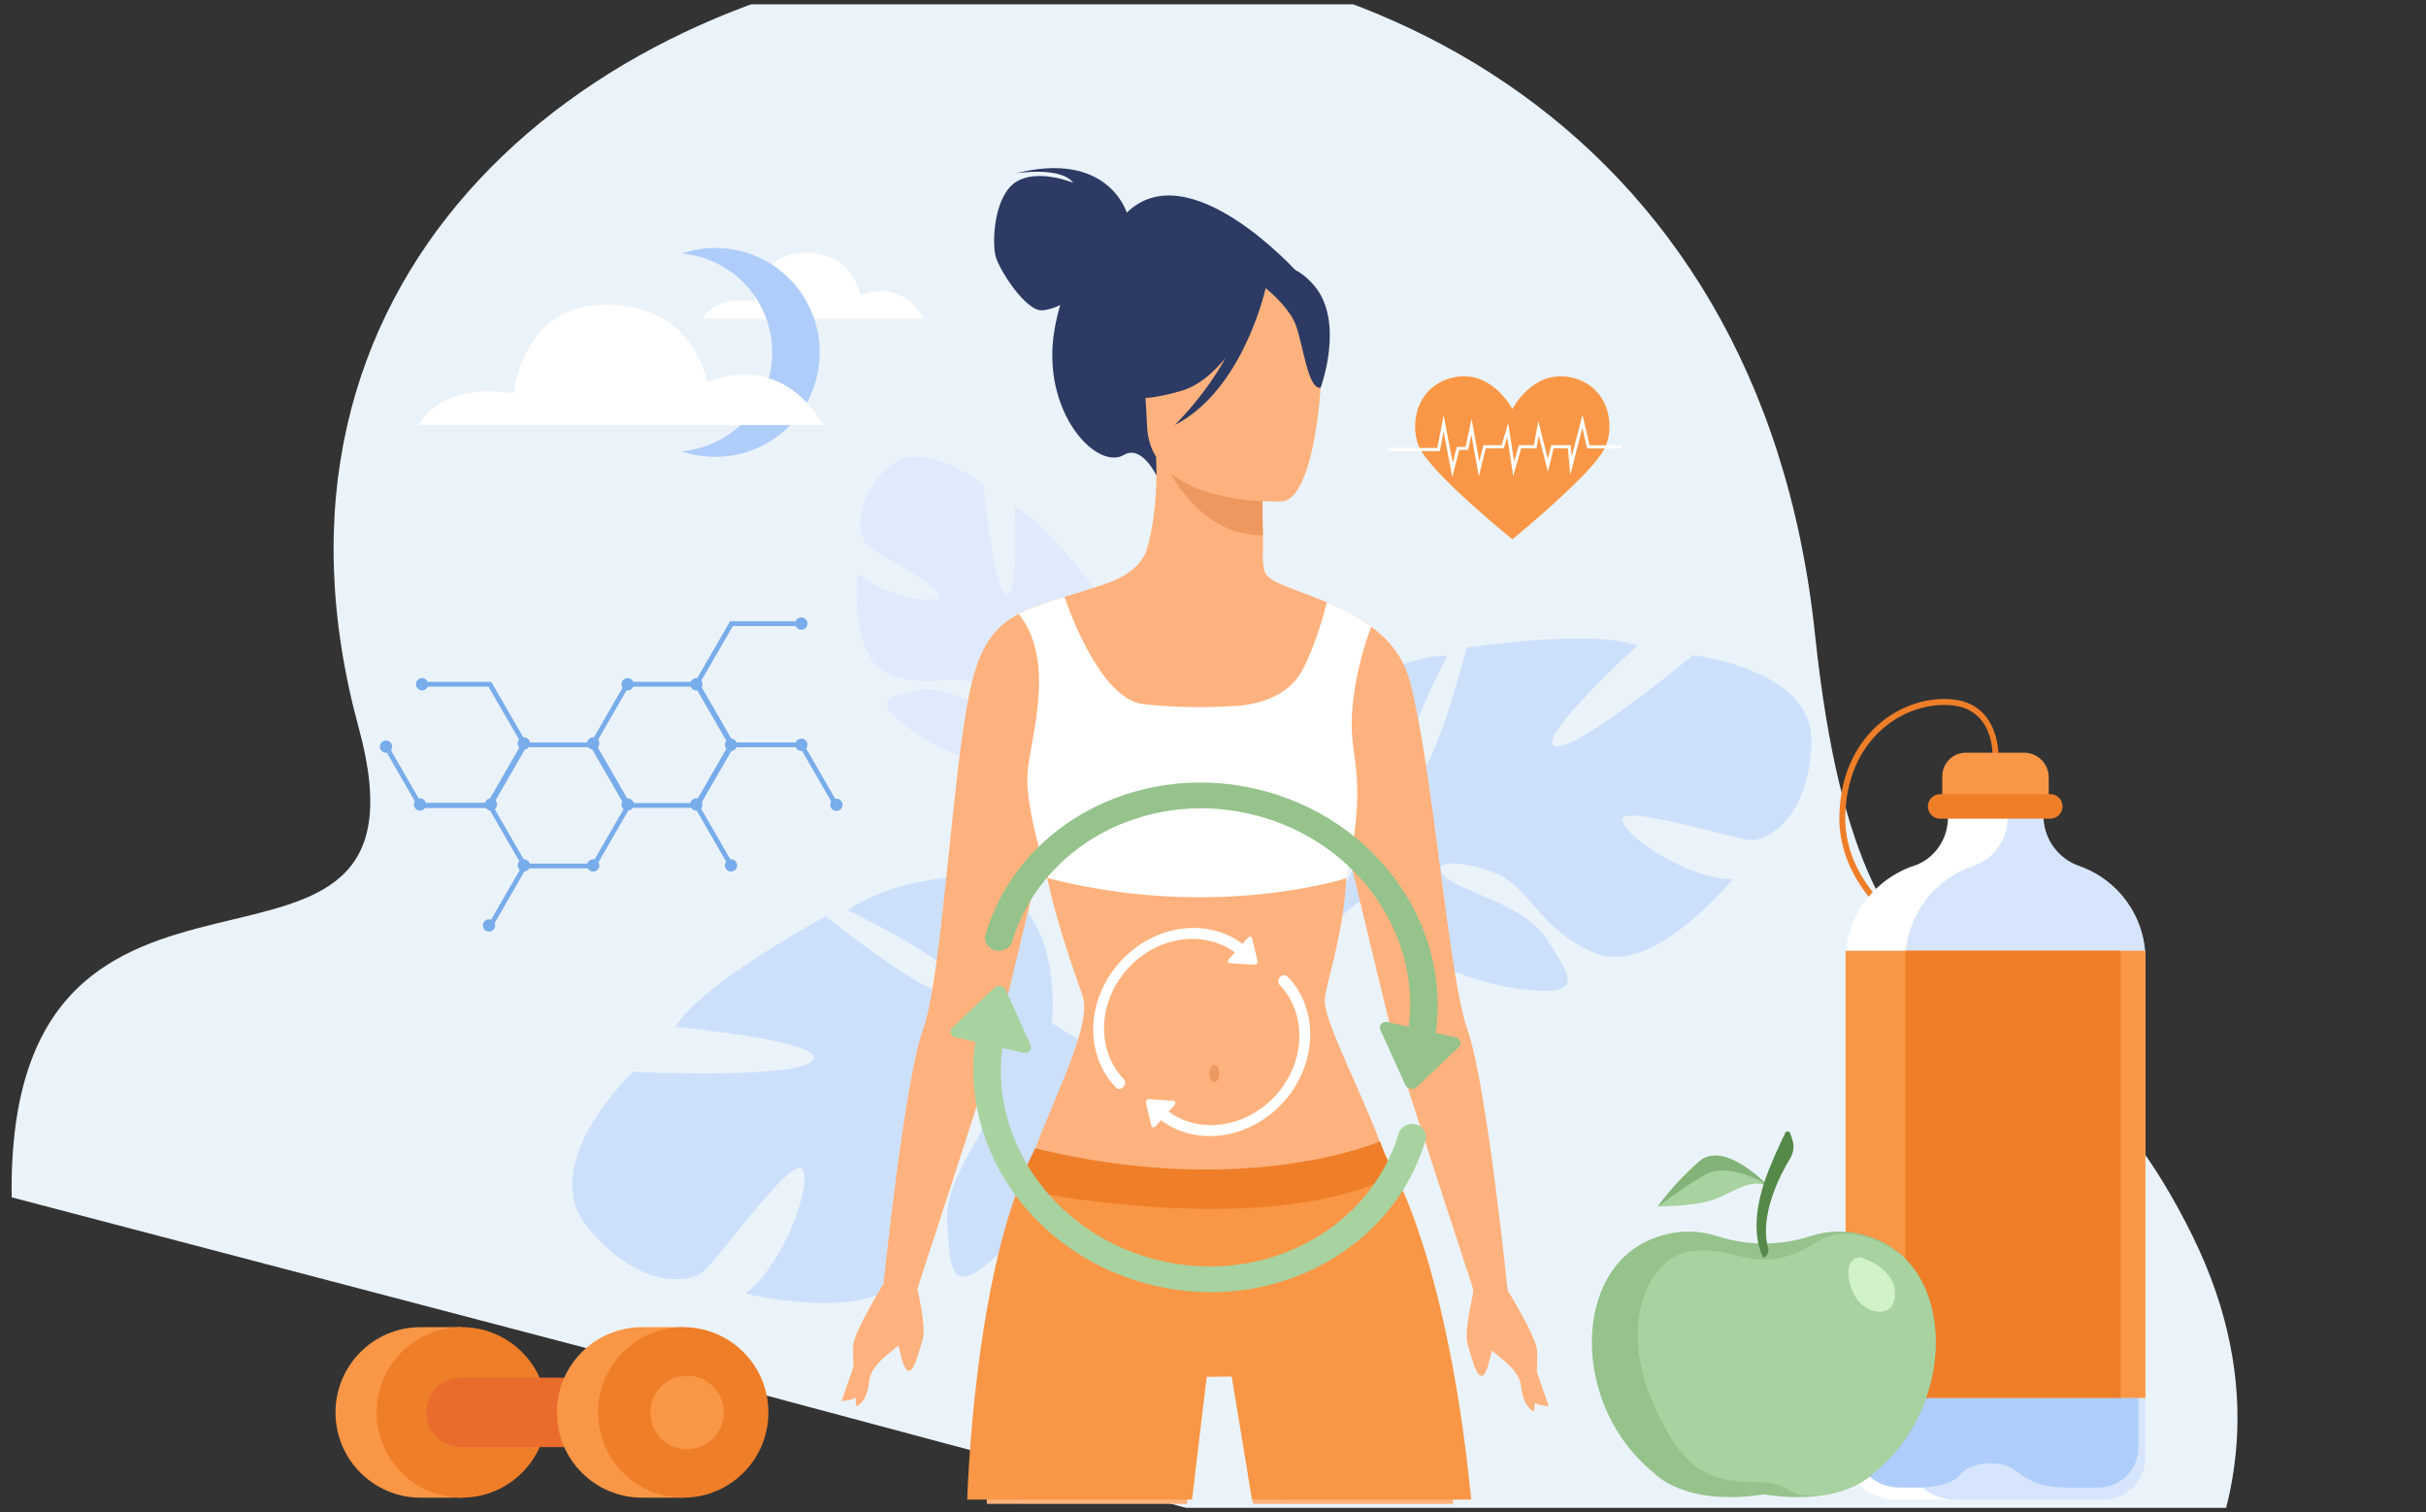 <svg width="146" height="91" viewBox="0 0 146 91" fill="none" xmlns="http://www.w3.org/2000/svg">
<rect x="0" y="0" width="146" height="91" fill="#333333" stroke="none"/>
<g clip-path="url(#clip0_108_1929)">
<path d="M0.702 72.051L44.341 83.502L55.958 86.611L59.806 87.641L71.445 90.756L124.619 104.988C124.619 104.988 140.96 92.649 131.939 74.354C122.586 55.386 112.234 66.666 109.223 38.12C102.612 -24.533 6.977 -9.737 21.593 43.815C26.856 63.097 0.346 46.494 0.702 72.052L0.702 72.051Z" fill="#EBF3FA"/>
<path d="M66.247 36.266C66.247 36.266 64.698 41.232 63.792 40.886C62.887 40.541 65.917 35.477 65.917 35.477C65.917 35.477 62.797 31.228 61.067 30.512C61.067 30.512 61.326 36.304 60.533 35.746C59.741 35.188 59.192 29.173 59.192 29.173C59.192 29.173 55.317 26.089 53.273 28.271C51.229 30.453 51.666 32.321 52.218 32.82C52.771 33.318 56.885 35.44 56.497 35.914C56.109 36.389 52.898 35.77 51.613 34.473C51.613 34.473 51.082 39.573 53.424 40.546C55.765 41.52 57.188 40.506 58.625 41.133C60.061 41.762 60.871 42.67 59.984 42.675C59.097 42.679 56.895 41.187 55.277 41.542C53.659 41.898 52.446 42.002 54.29 43.528C56.134 45.054 59.989 46.765 61.578 45.567C61.648 45.515 61.714 45.464 61.777 45.417C61.663 45.525 61.578 45.567 61.578 45.567C61.842 45.993 61.85 47.361 61.814 48.388C61.797 48.557 61.785 48.796 61.779 49.128C61.77 49.274 61.762 49.394 61.756 49.477C61.515 51.693 59.453 54.642 59.453 54.642L59.832 54.996C62.501 52.338 62.17 48.811 62.17 48.811C62.156 46.146 63.168 44.368 63.168 44.368C63.168 44.368 68.332 44.255 68.083 40.24C68.083 40.24 67.585 37.59 66.246 36.265L66.247 36.266Z" fill="#DFEBFD"/>
<path d="M51.031 54.786C51.031 54.786 58.629 58.391 57.871 59.764C57.114 61.138 49.694 55.137 49.694 55.137C49.694 55.137 42.19 59.18 40.654 61.792C40.654 61.792 49.981 62.684 48.909 63.829C47.837 64.974 38.088 64.496 38.088 64.496C38.088 64.496 32.278 70.013 35.309 73.782C38.341 77.553 41.428 77.273 42.35 76.5C43.272 75.727 47.595 69.61 48.267 70.339C48.939 71.069 47.224 76.077 44.859 77.844C44.859 77.844 52.9 79.846 54.986 76.312C57.072 72.777 55.771 70.266 57.101 68.106C58.429 65.945 60.066 64.85 59.874 66.274C59.681 67.697 56.796 70.891 56.999 73.566C57.202 76.24 57.096 78.208 59.954 75.596C62.812 72.984 66.421 67.189 64.862 64.371C64.794 64.248 64.73 64.13 64.667 64.018C64.814 64.227 64.862 64.371 64.862 64.371C65.604 64.044 67.794 64.341 69.43 64.63C69.696 64.696 70.077 64.77 70.606 64.853C70.839 64.9 71.028 64.94 71.16 64.969C74.65 65.855 78.905 69.827 78.905 69.827L79.557 69.299C75.905 64.42 70.187 64.155 70.187 64.155C65.921 63.576 63.304 61.552 63.304 61.552C63.304 61.552 64.289 53.246 57.806 52.739C57.806 52.739 53.454 52.94 51.032 54.785L51.031 54.786Z" fill="#CDE0FB"/>
<path d="M109.019 44.678C109.16 40.255 101.882 39.425 101.882 39.425C101.882 39.425 95.023 45.145 93.611 44.9C92.198 44.654 98.521 38.863 98.521 38.863C95.963 37.802 88.257 38.982 88.257 38.982C88.257 38.982 86.137 47.454 84.828 46.868C83.519 46.282 87.088 39.462 87.088 39.462C84.303 39.448 81.013 41.7 81.013 41.7C76.555 45.642 81.842 51.166 81.842 51.166C81.842 51.166 81.044 54.086 78.245 56.86C78.245 56.86 77.655 57.35 76.927 58.267L77.623 58.479C77.736 58.31 77.854 58.149 77.976 57.997C77.976 57.995 77.977 57.994 77.978 57.994C77.98 57.992 77.982 57.989 77.984 57.987C78.064 57.894 78.179 57.762 78.321 57.602C78.321 57.602 78.321 57.602 78.321 57.601C78.321 57.601 78.321 57.601 78.322 57.6C78.661 57.249 78.899 56.985 79.057 56.791C79.057 56.791 79.058 56.79 79.058 56.789C80.094 55.677 81.531 54.254 82.252 54.084C82.252 54.084 82.207 53.952 82.2 53.719C82.217 53.836 82.234 53.957 82.252 54.084C82.663 57.002 88.486 59.248 92.01 59.581C95.534 59.914 94.374 58.535 93.052 56.47C91.73 54.404 87.866 53.661 86.942 52.727C86.019 51.793 87.816 51.691 89.975 52.537C92.135 53.384 92.564 55.935 96.032 57.367C99.5 58.8 104.274 52.908 104.274 52.908C101.573 52.919 97.567 50.206 97.657 49.303C97.747 48.399 104.269 50.486 105.367 50.544C106.465 50.6 108.875 49.103 109.016 44.679L109.019 44.678Z" fill="#CDE0FB"/>
<path d="M85.371 26.815C85.96 28.37 91.014 32.454 91.014 32.454C91.014 32.454 92.662 31.115 94.187 29.672C95.329 28.604 96.396 27.48 96.648 26.814C97.248 25.269 96.611 23.058 94.402 22.683C92.203 22.308 91.014 24.613 91.014 24.613C91.014 24.613 89.825 22.308 87.617 22.683C87.233 22.748 86.896 22.87 86.606 23.039C85.23 23.807 84.884 25.541 85.37 26.814L85.371 26.815Z" fill="#F99746"/>
<path d="M67.811 12.795C67.707 12.477 66.458 9.085 61.133 10.43C61.133 10.43 63.815 9.989 64.593 11C64.593 11 62.42 10.101 61.113 10.97C59.806 11.84 59.691 14.605 59.922 15.437C60.153 16.269 61.723 18.711 62.701 18.674C63.072 18.66 63.463 18.522 63.807 18.356C63.673 18.805 63.556 19.293 63.464 19.826C62.609 24.758 65.999 28.355 67.645 27.373C68.7 26.743 69.588 28.6 69.588 28.6L78.087 16.395C78.087 16.395 71.573 9.133 67.811 12.796V12.795Z" fill="#2C3A64"/>
<path d="M79.724 60.193C79.681 61.505 82.008 65.789 83.342 69.49H83.343C84.204 71.88 85.055 74.095 85.512 75.27C85.797 76.003 86.022 76.758 86.178 77.528C86.576 79.483 87.224 83.58 87.437 90.238C87.44 90.327 87.442 90.416 87.445 90.505L75.42 90.502L75.372 90.238L75.108 88.793L75.106 88.785L75.361 82.498L74.603 81.329L72.429 82.15L71.466 90.238L71.436 90.501L59.387 90.498C59.387 90.411 59.387 90.325 59.386 90.239C59.383 88.131 59.381 86.333 59.38 84.801C59.377 79.572 60.315 74.385 62.153 69.49C63.551 65.77 65.62 61.878 65.185 60.049C65.084 59.627 63.626 55.919 62.935 52.399C62.863 52.032 62.792 51.662 62.721 51.294C62.703 51.366 62.686 51.438 62.669 51.51C61.554 56.17 60.101 62.215 59.827 63.215C59.371 64.878 55.17 77.673 55.17 77.673H53.125C53.125 77.673 54.403 65.135 55.554 61.936C56.704 58.737 57.27 46.786 58.365 41.593C58.935 38.895 59.833 37.717 61.308 36.942H61.308V36.94C62.064 36.544 62.971 36.254 64.064 35.918C64.754 35.706 65.517 35.477 66.364 35.194C67.585 34.784 68.721 34.156 69.061 32.911C69.364 31.803 69.583 30.343 69.595 28.592C69.597 28.237 69.591 27.871 69.575 27.494V27.492L69.937 27.547L70.284 27.603L76.011 28.517C76.011 28.517 76.009 28.588 76.005 28.714C76.005 28.734 76.004 28.755 76.003 28.778V28.788C76.002 28.808 76.001 28.83 76.001 28.853C76 28.893 75.999 28.937 75.998 28.985C75.997 29.017 75.996 29.05 75.996 29.086C75.993 29.199 75.991 29.328 75.988 29.468C75.988 29.505 75.987 29.542 75.987 29.58C75.987 29.599 75.986 29.617 75.986 29.636C75.986 29.694 75.984 29.752 75.984 29.812V29.82C75.982 29.93 75.981 30.043 75.981 30.161C75.979 30.408 75.979 30.672 75.981 30.946C75.982 31.064 75.984 31.183 75.985 31.304C75.986 31.331 75.987 31.358 75.987 31.387C75.989 31.503 75.991 31.621 75.994 31.739C75.997 31.897 76.002 32.055 76.007 32.212C76.043 33.237 75.895 33.995 76.172 34.517C76.477 35.091 78.086 35.498 79.851 36.241C80.753 36.621 81.696 37.088 82.527 37.71C83.572 38.49 84.438 39.516 84.824 40.919C86.23 46.036 87.157 58.74 88.307 61.938C89.457 65.137 90.736 77.675 90.736 77.675H88.691C88.691 77.675 84.49 64.88 84.034 63.218C83.893 62.704 83.441 60.856 82.883 58.55C82.374 56.443 81.776 53.954 81.248 51.747C81.198 51.537 81.149 51.33 81.1 51.125C81.072 51.704 81.046 52.282 81.02 52.851C80.861 56.316 79.754 59.27 79.724 60.195L79.724 60.193Z" fill="#FFB27D"/>
<path d="M76.01 28.516C76.01 28.516 75.944 30.42 76.007 32.21C72.63 32.241 70.732 29.228 69.937 27.548L76.011 28.516H76.01Z" fill="#ED985F"/>
<path d="M77.2 30.168C77.2 30.168 69.224 30.6 69.031 25.624C68.84 20.647 67.681 17.351 72.765 16.865C77.85 16.379 78.913 18.239 79.381 19.885C79.849 21.531 79.27 29.927 77.2 30.168Z" fill="#FFB27D"/>
<path d="M79.04 17.127C77.75 15.676 76.83 16.04 76.324 16.51C71.872 14.273 69.194 17.928 69.194 17.928C68.794 21.519 66.298 23.661 66.298 23.661C66.298 23.661 67.787 24.506 71.108 23.516C72.122 23.214 73.01 22.451 73.754 21.538C72.482 23.866 70.696 25.576 70.696 25.576C74.633 23.572 76.032 17.934 76.171 17.339C76.674 17.759 77.671 18.674 77.998 19.596C78.444 20.848 78.721 23.45 79.477 23.333C79.477 23.333 80.975 19.303 79.04 17.128V17.127Z" fill="#2C3A64"/>
<path d="M53.167 77.26C53.167 77.26 51.418 80.104 51.35 80.939C51.282 81.775 51.527 84.632 51.527 84.632C51.527 84.632 52.179 84.452 52.314 83.11C52.45 81.768 54.506 80.963 54.92 80.082C55.334 79.202 55.172 77.375 55.172 77.375L53.167 77.259L53.167 77.26Z" fill="#FFB27D"/>
<path d="M55.204 77.568C55.204 77.568 55.769 79.851 55.525 80.619C55.281 81.387 55.017 82.603 54.633 82.481C54.25 82.359 53.92 80.052 53.92 80.052L55.204 77.568H55.204Z" fill="#FFB27D"/>
<path d="M51.782 81.004C51.761 81.123 50.65 84.303 50.65 84.303C50.65 84.303 51.568 84.309 51.627 83.867C51.687 83.426 51.782 81.003 51.782 81.003V81.004Z" fill="#FFB27D"/>
<path d="M90.686 77.568C90.686 77.568 92.435 80.412 92.503 81.248C92.571 82.083 92.326 84.94 92.326 84.94C92.326 84.94 91.674 84.76 91.539 83.418C91.404 82.076 89.347 81.27 88.934 80.391C88.52 79.511 88.657 77.568 88.657 77.568H90.686H90.686Z" fill="#FFB27D"/>
<path d="M88.65 77.877C88.65 77.877 88.085 80.16 88.329 80.928C88.573 81.695 88.837 82.912 89.22 82.789C89.604 82.667 89.934 80.361 89.934 80.361L88.649 77.877H88.65Z" fill="#FFB27D"/>
<path d="M92.072 81.313C92.092 81.431 93.203 84.611 93.203 84.611C93.203 84.611 92.286 84.618 92.226 84.176C92.166 83.734 92.072 81.312 92.072 81.312L92.072 81.313Z" fill="#FFB27D"/>
<path d="M62.153 69.491C62.153 69.491 70.403 72.032 83.342 69.491C83.342 69.491 87.019 74.882 88.54 90.238H75.347L74.123 82.833L72.621 82.856L71.74 90.238H58.209C58.209 90.238 58.59 76.433 62.154 69.491H62.153Z" fill="#F99746"/>
<path d="M81.385 44.472C81.535 46.068 82.043 47.582 81.247 51.745C81.181 52.093 81.105 52.461 81.019 52.848C81.019 52.848 73.109 55.428 63.081 52.848C63.081 52.848 63.025 52.682 62.935 52.399C62.862 52.17 62.77 51.866 62.668 51.511C62.259 50.081 61.71 47.828 61.848 46.404C62.063 44.185 63.553 39.79 61.307 36.942H61.308V36.94C62.063 36.544 62.971 36.253 64.063 35.918C64.063 35.918 66.06 42.044 68.783 42.367C71.507 42.689 73.905 42.501 73.905 42.501C73.905 42.501 77.126 42.61 78.341 40.391C79.242 38.747 79.801 36.445 79.851 36.239C80.752 36.619 81.695 37.086 82.526 37.708C82.181 38.539 81.133 41.796 81.385 44.472Z" fill="white"/>
<path d="M88.194 37.529C88.191 37.523 88.189 37.515 88.187 37.509C88.193 37.504 88.196 37.511 88.194 37.529Z" fill="white"/>
<path d="M55.66 19.183C55.554 19.204 54.477 16.758 51.786 17.765C51.786 17.765 51.361 15.071 48.225 15.228C45.679 15.355 45.422 18.145 45.422 18.145C45.422 18.145 43.18 17.673 42.277 19.183H55.66Z" fill="white"/>
<path d="M46.473 21.206C46.473 18.079 44.072 15.515 41.015 15.26C41.654 15.04 42.34 14.92 43.054 14.92C46.522 14.92 49.333 17.735 49.333 21.206C49.333 24.677 46.522 27.491 43.054 27.491C42.34 27.491 41.654 27.372 41.015 27.152C44.072 26.896 46.473 24.332 46.473 21.206Z" fill="#AFCDFB"/>
<path d="M49.634 25.576C49.44 25.615 47.471 21.145 42.553 22.985C42.553 22.985 41.776 18.061 36.044 18.348C31.391 18.58 30.92 23.681 30.92 23.681C30.92 23.681 26.823 22.817 25.172 25.577H49.634V25.576Z" fill="white"/>
<path d="M67.381 57.909C65.341 60.195 65.267 63.502 67.157 65.438C67.277 65.561 67.486 65.547 67.613 65.404C67.74 65.262 67.748 65.056 67.63 64.934C65.981 63.227 66.051 60.327 67.842 58.32C69.708 56.23 72.746 55.888 74.614 57.559L75.074 57.044C72.951 55.147 69.501 55.535 67.382 57.909H67.381Z" fill="white"/>
<path d="M74.026 57.963L75.489 58.059C75.607 58.066 75.707 57.948 75.68 57.835L75.355 56.464C75.329 56.353 75.19 56.329 75.109 56.42L73.947 57.722C73.863 57.815 73.908 57.955 74.025 57.962L74.026 57.963Z" fill="white"/>
<path d="M77.262 66.297C79.302 64.011 79.376 60.704 77.486 58.768C77.366 58.645 77.157 58.659 77.03 58.802C76.903 58.944 76.895 59.15 77.013 59.272C78.663 60.979 78.592 63.879 76.801 65.885C74.935 67.976 71.897 68.317 70.029 66.646L69.569 67.161C71.692 69.059 75.142 68.671 77.261 66.297H77.262Z" fill="white"/>
<path d="M70.617 66.243L69.154 66.147C69.037 66.139 68.936 66.257 68.963 66.371L69.287 67.742C69.313 67.852 69.453 67.876 69.534 67.785L70.696 66.484C70.779 66.39 70.734 66.251 70.617 66.243V66.243Z" fill="white"/>
<path d="M30.44 84.994C30.44 83.062 29.372 81.379 27.794 80.504V79.864H25.315C22.484 79.864 20.19 82.161 20.19 84.994C20.19 87.828 22.484 90.125 25.315 90.125H27.794V89.485C29.372 88.61 30.44 86.928 30.44 84.994Z" fill="#F99746"/>
<path d="M27.794 90.125C30.625 90.125 32.919 87.828 32.919 84.994C32.919 82.161 30.625 79.864 27.794 79.864C24.963 79.864 22.669 82.161 22.669 84.994C22.669 87.828 24.963 90.125 27.794 90.125Z" fill="#EF7E29"/>
<path d="M43.693 87.084H27.737C26.584 87.084 25.649 86.149 25.649 84.994C25.649 83.84 26.584 82.903 27.737 82.903H43.693C44.846 82.903 45.781 83.839 45.781 84.994C45.781 86.148 44.846 87.084 43.693 87.084Z" fill="#EA6C2D"/>
<path d="M43.765 84.994C43.765 83.062 42.696 81.379 41.118 80.504V79.864H38.64C35.809 79.864 33.514 82.161 33.514 84.994C33.514 87.828 35.809 90.125 38.64 90.125H41.118V89.485C42.696 88.61 43.765 86.928 43.765 84.994Z" fill="#F99746"/>
<path d="M41.118 90.125C43.949 90.125 46.244 87.828 46.244 84.994C46.244 82.161 43.949 79.864 41.118 79.864C38.288 79.864 35.993 82.161 35.993 84.994C35.993 87.828 38.288 90.125 41.118 90.125Z" fill="#EF7E29"/>
<path d="M41.568 87.202C42.783 87.081 43.671 85.997 43.551 84.781C43.43 83.564 42.348 82.675 41.132 82.796C39.916 82.916 39.029 84 39.149 85.216C39.269 86.433 40.352 87.322 41.568 87.202Z" fill="#F99746"/>
<path d="M87.401 28.712L86.88 25.972L86.652 27.143H83.58V26.957H86.5L86.882 24.993L87.427 27.858L87.672 26.891H88.202L88.564 25.204L89.027 27.776L89.271 26.791H90.367L90.77 25.468L91.122 27.785L91.406 26.791H92.313L92.579 25.338L93.151 27.624L93.358 26.791H94.531L94.591 27.485L95.237 24.959L95.662 26.798H97.568V26.983H95.514L95.228 25.741L94.503 28.58L94.361 26.976H93.503L93.151 28.387L92.606 26.212L92.466 26.976H91.545L91.067 28.652L90.709 26.3L90.503 26.976H89.415L88.999 28.661L88.549 26.16L88.351 27.076H87.815L87.401 28.712Z" fill="white"/>
<path d="M42.041 48.611H37.669L35.484 44.821L37.669 41.032H42.041L44.227 44.821L42.041 48.611ZM37.835 48.325H41.876L43.896 44.822L41.876 41.319H37.835L35.815 44.822L37.835 48.325Z" fill="#78ACEA"/>
<path d="M29.605 55.831L29.358 55.688L31.419 52.113L29.399 48.611H25.276V48.325H29.564L31.749 52.113L29.605 55.831Z" fill="#78ACEA"/>
<path d="M29.564 48.611H25.193L23.049 44.893L23.296 44.75L25.358 48.325H29.399L31.419 44.821L29.399 41.319H25.276V41.032H29.564L31.75 44.821L29.564 48.611Z" fill="#78ACEA"/>
<path d="M43.895 52.185L41.751 48.468L43.936 44.678H48.308L50.452 48.396L50.204 48.539L48.143 44.964H44.102L42.081 48.468L44.143 52.042L43.895 52.185Z" fill="#78ACEA"/>
<path d="M35.803 52.257H31.515V51.97H35.638L37.658 48.468L35.638 44.964H31.597L29.535 48.539L29.288 48.396L31.432 44.678H35.803L37.989 48.468L35.803 52.257Z" fill="#78ACEA"/>
<path d="M48.225 44.964H43.936L41.751 41.176L43.936 37.386H48.225V37.672H44.102L42.081 41.176L44.102 44.678H48.225V44.964Z" fill="#78ACEA"/>
<path d="M35.329 44.739C35.329 44.535 35.495 44.37 35.698 44.37C35.902 44.37 36.068 44.535 36.068 44.739C36.068 44.943 35.902 45.109 35.698 45.109C35.495 45.109 35.329 44.943 35.329 44.739Z" fill="#78ACEA"/>
<path d="M31.158 44.739C31.158 44.535 31.324 44.37 31.527 44.37C31.731 44.37 31.897 44.535 31.897 44.739C31.897 44.943 31.731 45.109 31.527 45.109C31.324 45.109 31.158 44.943 31.158 44.739Z" fill="#78ACEA"/>
<path d="M31.158 52.078C31.158 51.874 31.324 51.708 31.527 51.708C31.731 51.708 31.897 51.874 31.897 52.078C31.897 52.282 31.731 52.447 31.527 52.447C31.324 52.447 31.158 52.282 31.158 52.078Z" fill="#78ACEA"/>
<path d="M29.061 55.69C29.061 55.486 29.227 55.32 29.431 55.32C29.635 55.32 29.8 55.486 29.8 55.69C29.8 55.894 29.635 56.06 29.431 56.06C29.227 56.06 29.061 55.894 29.061 55.69Z" fill="#78ACEA"/>
<path d="M35.699 52.447C35.903 52.447 36.068 52.282 36.068 52.078C36.068 51.873 35.903 51.708 35.699 51.708C35.495 51.708 35.33 51.873 35.33 52.078C35.33 52.282 35.495 52.447 35.699 52.447Z" fill="#78ACEA"/>
<path d="M37.403 48.409C37.403 48.205 37.568 48.039 37.772 48.039C37.976 48.039 38.142 48.205 38.142 48.409C38.142 48.613 37.976 48.779 37.772 48.779C37.568 48.779 37.403 48.613 37.403 48.409Z" fill="#78ACEA"/>
<path d="M41.538 48.409C41.538 48.205 41.703 48.039 41.907 48.039C42.111 48.039 42.277 48.205 42.277 48.409C42.277 48.613 42.111 48.779 41.907 48.779C41.703 48.779 41.538 48.613 41.538 48.409Z" fill="#78ACEA"/>
<path d="M29.546 48.779C29.75 48.779 29.915 48.613 29.915 48.409C29.915 48.205 29.75 48.039 29.546 48.039C29.342 48.039 29.177 48.205 29.177 48.409C29.177 48.613 29.342 48.779 29.546 48.779Z" fill="#78ACEA"/>
<path d="M24.906 48.409C24.906 48.205 25.072 48.039 25.276 48.039C25.48 48.039 25.645 48.205 25.645 48.409C25.645 48.613 25.48 48.779 25.276 48.779C25.072 48.779 24.906 48.613 24.906 48.409Z" fill="#78ACEA"/>
<path d="M22.864 44.93C22.864 44.726 23.029 44.56 23.233 44.56C23.437 44.56 23.603 44.726 23.603 44.93C23.603 45.134 23.437 45.3 23.233 45.3C23.029 45.3 22.864 45.134 22.864 44.93Z" fill="#78ACEA"/>
<path d="M25.033 41.175C25.033 40.971 25.199 40.806 25.403 40.806C25.607 40.806 25.772 40.971 25.772 41.175C25.772 41.38 25.607 41.545 25.403 41.545C25.199 41.545 25.033 41.38 25.033 41.175Z" fill="#78ACEA"/>
<path d="M41.538 41.175C41.538 40.971 41.703 40.806 41.907 40.806C42.111 40.806 42.277 40.971 42.277 41.175C42.277 41.38 42.111 41.545 41.907 41.545C41.703 41.545 41.538 41.38 41.538 41.175Z" fill="#78ACEA"/>
<path d="M37.403 41.175C37.403 40.971 37.568 40.806 37.772 40.806C37.976 40.806 38.142 40.971 38.142 41.175C38.142 41.38 37.976 41.545 37.772 41.545C37.568 41.545 37.403 41.38 37.403 41.175Z" fill="#78ACEA"/>
<path d="M43.623 44.821C43.623 44.617 43.789 44.452 43.992 44.452C44.196 44.452 44.362 44.617 44.362 44.821C44.362 45.025 44.196 45.191 43.992 45.191C43.789 45.191 43.623 45.025 43.623 44.821Z" fill="#78ACEA"/>
<path d="M47.856 44.821C47.856 44.617 48.021 44.452 48.225 44.452C48.429 44.452 48.594 44.617 48.594 44.821C48.594 45.025 48.429 45.191 48.225 45.191C48.021 45.191 47.856 45.025 47.856 44.821Z" fill="#78ACEA"/>
<path d="M49.968 48.431C49.968 48.227 50.134 48.062 50.338 48.062C50.542 48.062 50.707 48.227 50.707 48.431C50.707 48.635 50.542 48.801 50.338 48.801C50.134 48.801 49.968 48.635 49.968 48.431Z" fill="#78ACEA"/>
<path d="M47.856 37.523C47.856 37.319 48.021 37.153 48.225 37.153C48.429 37.153 48.594 37.319 48.594 37.523C48.594 37.727 48.429 37.893 48.225 37.893C48.021 37.893 47.856 37.727 47.856 37.523Z" fill="#78ACEA"/>
<path d="M43.992 52.447C44.197 52.447 44.362 52.282 44.362 52.078C44.362 51.873 44.197 51.708 43.992 51.708C43.788 51.708 43.623 51.873 43.623 52.078C43.623 52.282 43.788 52.447 43.992 52.447Z" fill="#78ACEA"/>
<path d="M115.398 56.485C115.349 56.458 114.172 55.813 112.996 54.572C111.431 52.921 110.636 51.001 110.696 49.02C110.781 46.228 111.977 44.57 112.967 43.671C114.2 42.551 115.804 41.969 117.369 42.074C120.369 42.274 120.272 45.476 120.27 45.509L119.913 45.494C119.918 45.373 119.993 42.608 117.345 42.431C115.877 42.333 114.368 42.882 113.207 43.937C112.269 44.788 111.134 46.364 111.053 49.031C110.915 53.594 115.522 56.145 115.568 56.171L115.398 56.486V56.485ZM120.091 45.501L119.913 45.493L120.091 45.501Z" fill="#EF7E29"/>
<path d="M129.114 57.728V87.711C129.114 89.108 127.984 90.238 126.59 90.238H114.051C112.405 90.238 111.069 88.901 111.069 87.253V57.823C111.069 55.157 112.796 52.895 115.189 52.097C116.364 51.705 117.159 50.606 117.226 49.368L117.279 48.334H122.902L122.983 49.345C123.086 50.613 123.926 51.699 125.126 52.115C127.447 52.922 129.113 55.13 129.113 57.728L129.114 57.728Z" fill="white"/>
<path opacity="0.5" d="M129.114 57.728V87.711C129.114 89.108 127.984 90.238 126.59 90.238H117.643C115.997 90.238 114.661 88.901 114.661 87.253V57.823C114.661 55.157 116.388 52.895 118.783 52.097C119.956 51.705 120.752 50.606 120.818 49.368L120.874 48.334H122.903L122.983 49.345C123.086 50.613 123.926 51.699 125.127 52.115C127.447 52.922 129.113 55.13 129.113 57.728L129.114 57.728Z" fill="#AFCDFB"/>
<path d="M128.693 61.298V87.107C128.693 88.437 127.615 89.516 126.286 89.516H124.477C122.959 89.516 122.144 89.173 121.301 88.498C120.458 87.823 118.603 87.934 117.984 88.722C117.365 89.511 115.594 89.516 115.594 89.516H114.332C112.764 89.516 111.491 88.241 111.491 86.669V61.109C113.071 60.787 115.427 60.609 118.49 61.205C122.1 61.907 126.071 61.636 128.693 61.298V61.298Z" fill="#AFCDFB"/>
<path d="M118.31 45.294H121.814C122.632 45.294 123.295 45.958 123.295 46.776V48.846H116.887V46.717C116.887 45.931 117.524 45.293 118.31 45.293V45.294Z" fill="#F99746"/>
<path d="M129.114 57.212H111.069V84.12H129.114V57.212Z" fill="#F99746"/>
<path d="M127.634 57.212H114.661V84.12H127.634V57.212Z" fill="#EF7E29"/>
<path d="M123.387 49.266H116.761C116.354 49.266 116.022 48.933 116.022 48.526C116.022 48.119 116.355 47.787 116.761 47.787H123.387C123.794 47.787 124.126 48.12 124.126 48.526C124.126 48.933 123.793 49.266 123.387 49.266Z" fill="#EF7E29"/>
<path d="M112.756 88.634C112.756 88.634 111.876 89.647 109.668 89.985H109.666C108.739 90.126 107.577 90.149 106.147 89.926C101.312 90.679 99.538 88.634 99.538 88.634C94.582 84.682 94.526 76.385 99.538 74.507C101.005 73.958 102.288 74.046 103.334 74.384C105.166 74.977 107.13 74.977 108.96 74.384C110.006 74.046 111.29 73.958 112.756 74.507C113.437 74.761 114.025 75.136 114.52 75.602L114.578 75.656C117.656 78.642 117.013 85.24 112.756 88.634H112.756Z" fill="#95C38B"/>
<path d="M112.756 88.635C112.756 88.635 111.876 89.647 109.668 89.985H109.666C107.113 90.199 108.232 89.181 105.46 89.181C102.689 89.181 101.043 88.268 99.32 84.022C97.598 79.775 98.992 75.768 101.722 75.306C104.452 74.844 105.83 77.002 109.283 74.759C111.669 73.21 114.518 75.602 114.518 75.602L114.576 75.657C117.654 78.642 117.012 85.241 112.755 88.635L112.756 88.635Z" fill="#A8D29F"/>
<path d="M106.477 71.435C105.464 70.832 104.439 71.68 103.249 72.145C102.058 72.612 99.768 72.602 99.768 72.602C99.768 72.602 100.71 71.245 102.254 69.897C103.798 68.548 106.477 71.435 106.477 71.435L106.477 71.435Z" fill="#A8D29F"/>
<path d="M106.477 71.435C105.525 70.653 103.764 70.205 102.905 70.556C102.046 70.909 99.769 72.602 99.769 72.602C99.769 72.602 100.711 71.245 102.255 69.897C103.799 68.548 106.477 71.435 106.477 71.435V71.435Z" fill="#82B378"/>
<path d="M106.071 75.591C105.422 74.156 105.773 72.376 106.181 71.135C106.506 70.147 107.13 68.814 107.436 68.181C107.5 68.047 107.695 68.06 107.742 68.202L107.865 68.576C107.989 68.951 107.944 69.361 107.74 69.698C107.113 70.736 105.853 73.162 106.421 75.159C106.484 75.383 106.187 75.848 106.072 75.591H106.071Z" fill="#558949"/>
<path d="M112 75.668C112 75.668 113.993 76.268 114.044 77.777C114.095 79.285 112.651 79.146 111.915 78.375C111.179 77.605 110.823 75.616 112 75.668Z" fill="#D1F2C9"/>
<path d="M62.3 69.104C62.3 69.104 61.11 71.501 61.253 71.548C61.396 71.596 76.078 74.698 83.847 70.737L83.043 68.69C83.043 68.69 75.022 72.199 62.301 69.104H62.3Z" fill="#EF7E29"/>
<path d="M75.5 47.455C68.301 45.836 61.218 49.75 59.306 56.247C59.185 56.659 59.456 57.094 59.907 57.195C60.353 57.295 60.797 57.059 60.919 56.651C62.625 50.962 68.844 47.541 75.161 48.963C81.744 50.443 85.982 56.628 84.607 62.75L86.229 63.115C87.789 56.162 82.976 49.136 75.499 47.454L75.5 47.455Z" fill="#95C38B"/>
<path d="M83.073 61.969L84.564 65.269C84.684 65.534 85.049 65.607 85.259 65.408L87.784 63.013C87.987 62.821 87.878 62.488 87.591 62.423L83.493 61.502C83.197 61.435 82.954 61.706 83.073 61.969Z" fill="#95C38B"/>
<path d="M69.598 77.397C76.796 79.016 83.88 75.102 85.791 68.605C85.913 68.193 85.642 67.758 85.191 67.657C84.745 67.557 84.3 67.793 84.178 68.201C82.473 73.89 76.254 77.311 69.937 75.889C63.354 74.409 59.116 68.224 60.49 62.102L58.869 61.737C57.308 68.69 62.122 75.716 69.598 77.398L69.598 77.397Z" fill="#A8D29F"/>
<path d="M62.024 62.883L60.533 59.583C60.413 59.318 60.048 59.245 59.838 59.444L57.313 61.839C57.11 62.031 57.219 62.364 57.506 62.428L61.604 63.35C61.9 63.417 62.142 63.146 62.023 62.883H62.024Z" fill="#A8D29F"/>
<path d="M73.374 64.6C73.374 64.887 73.243 65.119 73.082 65.119C72.921 65.119 72.79 64.887 72.79 64.6C72.79 64.313 72.921 64.081 73.082 64.081C73.243 64.081 73.374 64.313 73.374 64.6Z" fill="#ED985F"/>
</g>
<defs>
<clipPath id="clip0_108_1929">
<rect width="145.295" height="90.479" fill="white" transform="translate(0.233 0.261)"/>
</clipPath>
</defs>
</svg>
